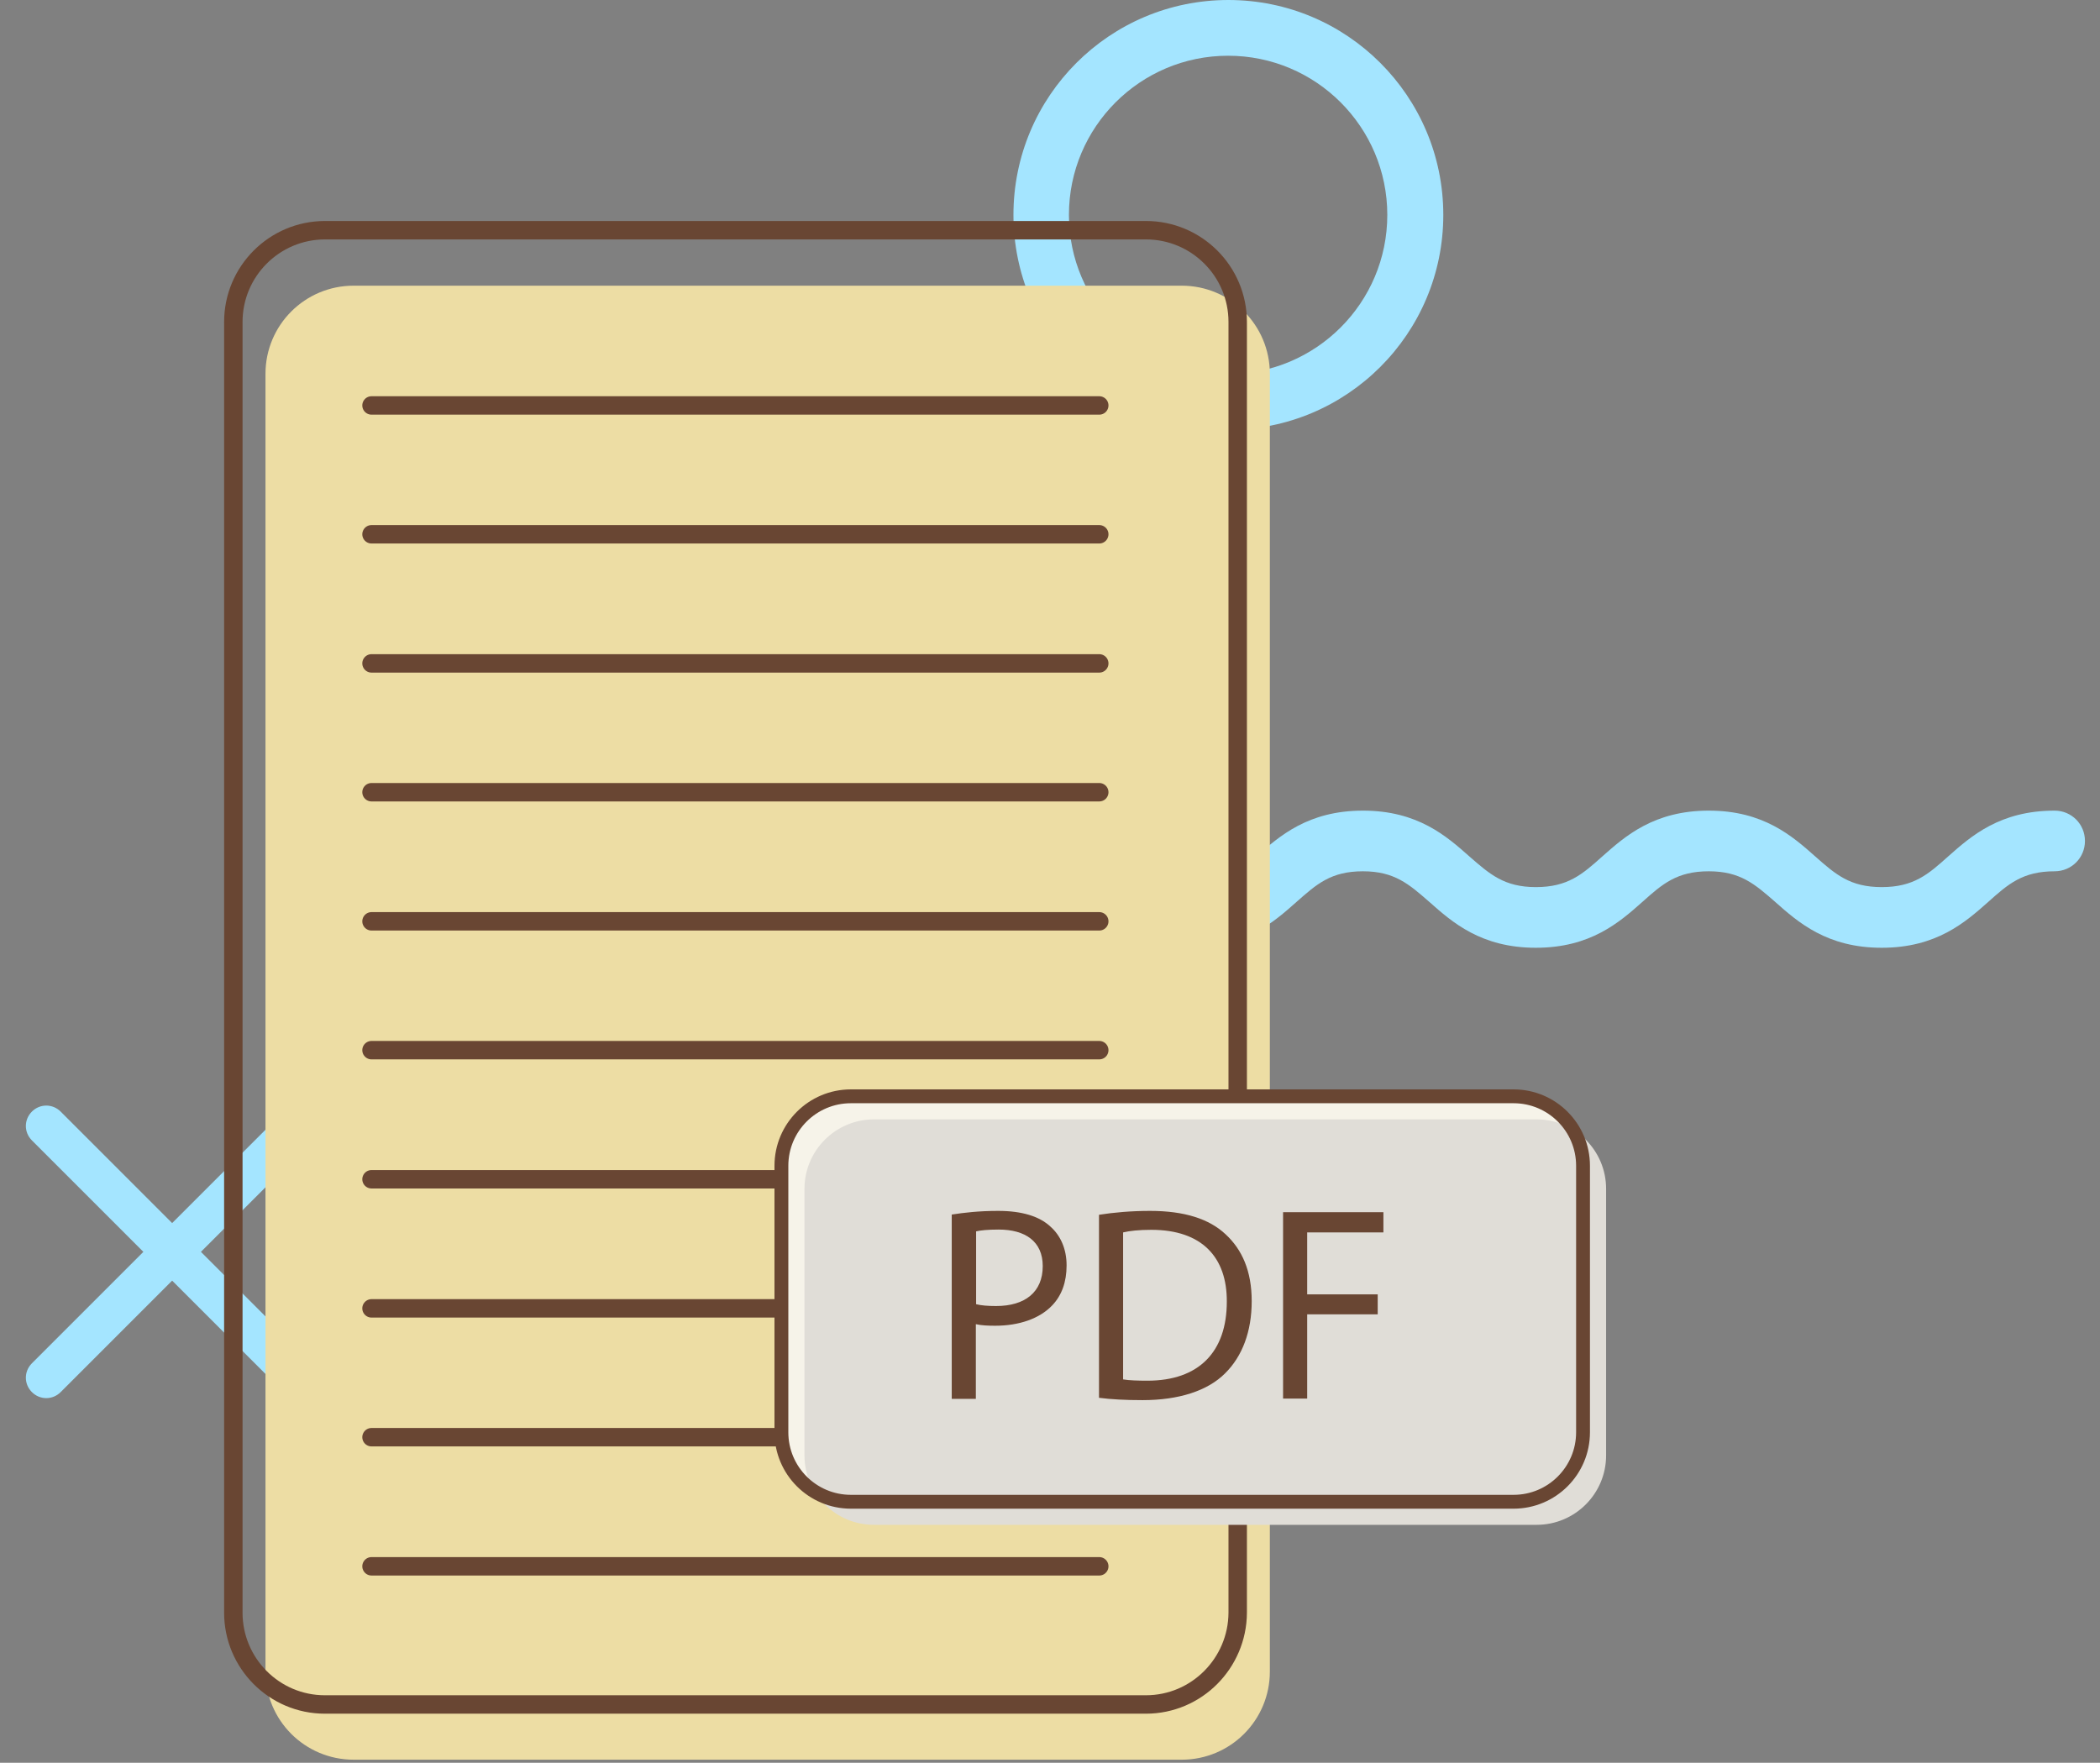 <svg width="81" height="68" viewBox="0 0 81 68" fill="none" xmlns="http://www.w3.org/2000/svg">
<rect x="0" y="0" width="81" height="68" fill="#808080" stroke="none"/>
<path d="M45.9 36.56C48.01 36.56 49.12 35.58 50.01 34.79C50.79 34.1 51.34 33.61 52.57 33.61C53.79 33.61 54.35 34.11 55.13 34.79C56.02 35.58 57.13 36.56 59.24 36.56C61.35 36.56 62.46 35.58 63.35 34.79C64.12 34.1 64.68 33.61 65.91 33.61C67.13 33.61 67.69 34.11 68.47 34.79C69.36 35.58 70.47 36.56 72.58 36.56C74.69 36.56 75.8 35.58 76.69 34.79C77.46 34.1 78.02 33.61 79.25 33.61C79.9 33.61 80.42 33.09 80.42 32.44C80.42 31.79 79.9 31.27 79.25 31.27C77.14 31.27 76.03 32.25 75.14 33.04C74.37 33.73 73.81 34.22 72.58 34.22C71.36 34.22 70.8 33.73 70.02 33.04C69.13 32.25 68.02 31.27 65.91 31.27C63.8 31.27 62.69 32.25 61.8 33.04C61.03 33.73 60.47 34.22 59.24 34.22C58.02 34.22 57.46 33.72 56.68 33.04C55.79 32.25 54.68 31.27 52.57 31.27C50.46 31.27 49.35 32.25 48.46 33.04C47.69 33.73 47.13 34.22 45.9 34.22C44.68 34.22 44.12 33.72 43.34 33.04C42.45 32.25 41.34 31.27 39.23 31.27C38.58 31.27 38.06 31.79 38.06 32.44C38.06 33.09 38.58 33.61 39.23 33.61C40.45 33.61 41.01 34.11 41.79 34.79C42.68 35.58 43.79 36.56 45.9 36.56Z" fill="#A4E5FF"/>
<path d="M39.09 8.29C39.09 12.87 42.8 16.58 47.38 16.58C51.96 16.58 55.67 12.87 55.67 8.29C55.67 3.71 51.96 0 47.38 0C42.8 0 39.09 3.71 39.09 8.29ZM41.23 8.29C41.23 4.9 43.98 2.15 47.37 2.15C50.76 2.15 53.51 4.9 53.51 8.29C53.51 11.68 50.76 14.43 47.37 14.43C43.98 14.43 41.23 11.68 41.23 8.29Z" fill="#A4E5FF"/>
<path d="M5.53 48.29L1.23 43.99C0.92 43.68 0.92 43.19 1.23 42.88C1.54 42.57 2.03 42.57 2.34 42.88L6.64 47.18L10.94 42.88C11.25 42.57 11.74 42.57 12.05 42.88C12.36 43.19 12.36 43.68 12.05 43.99L7.75 48.29L12.05 52.59C12.36 52.9 12.36 53.39 12.05 53.7C11.74 54.01 11.25 54.01 10.94 53.7L6.64 49.4L2.34 53.7C2.03 54.01 1.54 54.01 1.23 53.7C0.92 53.39 0.92 52.9 1.23 52.59L5.53 48.29Z" fill="#A4E5FF"/>
<path d="M45.58 67.88H13.64C11.76 67.88 10.24 66.36 10.24 64.48V14.42C10.24 12.54 11.76 11.02 13.64 11.02H45.58C47.46 11.02 48.98 12.54 48.98 14.42V64.48C48.98 66.36 47.46 67.88 45.58 67.88Z" fill="#EDDDA4"/>
<path d="M14.33 60.42H42.4" stroke="#694633" stroke-width="0.711" stroke-miterlimit="10" stroke-linecap="round" stroke-linejoin="round"/>
<path d="M14.33 55.44H42.4" stroke="#694633" stroke-width="0.711" stroke-miterlimit="10" stroke-linecap="round" stroke-linejoin="round"/>
<path d="M14.33 50.47H42.4" stroke="#694633" stroke-width="0.711" stroke-miterlimit="10" stroke-linecap="round" stroke-linejoin="round"/>
<path d="M14.33 45.49H42.4" stroke="#694633" stroke-width="0.711" stroke-miterlimit="10" stroke-linecap="round" stroke-linejoin="round"/>
<path d="M14.33 40.51H42.4" stroke="#694633" stroke-width="0.711" stroke-miterlimit="10" stroke-linecap="round" stroke-linejoin="round"/>
<path d="M14.33 35.54H42.4" stroke="#694633" stroke-width="0.711" stroke-miterlimit="10" stroke-linecap="round" stroke-linejoin="round"/>
<path d="M14.33 30.56H42.4" stroke="#694633" stroke-width="0.711" stroke-miterlimit="10" stroke-linecap="round" stroke-linejoin="round"/>
<path d="M14.33 25.59H42.4" stroke="#694633" stroke-width="0.711" stroke-miterlimit="10" stroke-linecap="round" stroke-linejoin="round"/>
<path d="M14.33 20.61H42.4" stroke="#694633" stroke-width="0.711" stroke-miterlimit="10" stroke-linecap="round" stroke-linejoin="round"/>
<path d="M14.33 15.64H42.4" stroke="#694633" stroke-width="0.711" stroke-miterlimit="10" stroke-linecap="round" stroke-linejoin="round"/>
<path d="M44.2 65.75H12.53C10.58 65.75 9 64.16 9 62.21V12.42C9 10.47 10.58 8.88 12.54 8.88H44.2C46.15 8.88 47.74 10.46 47.74 12.42V62.21C47.73 64.16 46.15 65.75 44.2 65.75Z" stroke="#694633" stroke-width="0.711" stroke-miterlimit="10" stroke-linecap="round" stroke-linejoin="round"/>
<path d="M58.55 57.93H32.65C31.26 57.93 30.14 56.81 30.14 55.42V44.8C30.14 43.41 31.26 42.29 32.65 42.29H58.55C59.94 42.29 61.06 43.41 61.06 44.8V55.42C61.06 56.81 59.94 57.93 58.55 57.93Z" fill="#F6F3E9"/>
<path d="M59.27 58.82H33.71C32.23 58.82 31.03 57.62 31.03 56.14V45.86C31.03 44.38 32.23 43.18 33.71 43.18H59.27C60.75 43.18 61.95 44.38 61.95 45.86V56.14C61.95 57.62 60.75 58.82 59.27 58.82Z" fill="#E0DDD7"/>
<path d="M58.38 57.93H32.82C31.34 57.93 30.14 56.73 30.14 55.25V44.97C30.14 43.49 31.34 42.29 32.82 42.29H58.38C59.86 42.29 61.06 43.49 61.06 44.97V55.25C61.06 56.73 59.86 57.93 58.38 57.93Z" stroke="#694633" stroke-width="0.534" stroke-miterlimit="10" stroke-linecap="round" stroke-linejoin="round"/>
<path d="M36.72 46.85C37.17 46.78 37.75 46.71 38.5 46.71C39.42 46.71 40.09 46.92 40.51 47.31C40.9 47.65 41.14 48.17 41.14 48.81C41.14 49.46 40.95 49.97 40.59 50.35C40.1 50.87 39.3 51.14 38.39 51.14C38.11 51.14 37.86 51.13 37.64 51.08V53.96H36.71V46.85H36.72ZM37.65 50.31C37.85 50.36 38.11 50.38 38.42 50.38C39.54 50.38 40.22 49.84 40.22 48.84C40.22 47.89 39.55 47.43 38.52 47.43C38.11 47.43 37.81 47.46 37.65 47.5V50.31Z" fill="#694633"/>
<path d="M42.39 46.86C42.96 46.77 43.63 46.71 44.36 46.71C45.69 46.71 46.64 47.02 47.27 47.61C47.91 48.2 48.28 49.03 48.28 50.19C48.28 51.36 47.92 52.32 47.25 52.98C46.58 53.65 45.47 54.01 44.07 54.01C43.41 54.01 42.85 53.98 42.39 53.92V46.86V46.86ZM43.32 53.21C43.55 53.25 43.9 53.26 44.26 53.26C46.24 53.26 47.32 52.15 47.32 50.21C47.33 48.51 46.37 47.44 44.41 47.44C43.93 47.44 43.57 47.48 43.32 47.54V53.21V53.21Z" fill="#694633"/>
<path d="M49.49 46.76H53.36V47.54H50.42V49.93H53.14V50.7H50.42V53.95H49.49V46.76Z" fill="#694633"/>
</svg>
